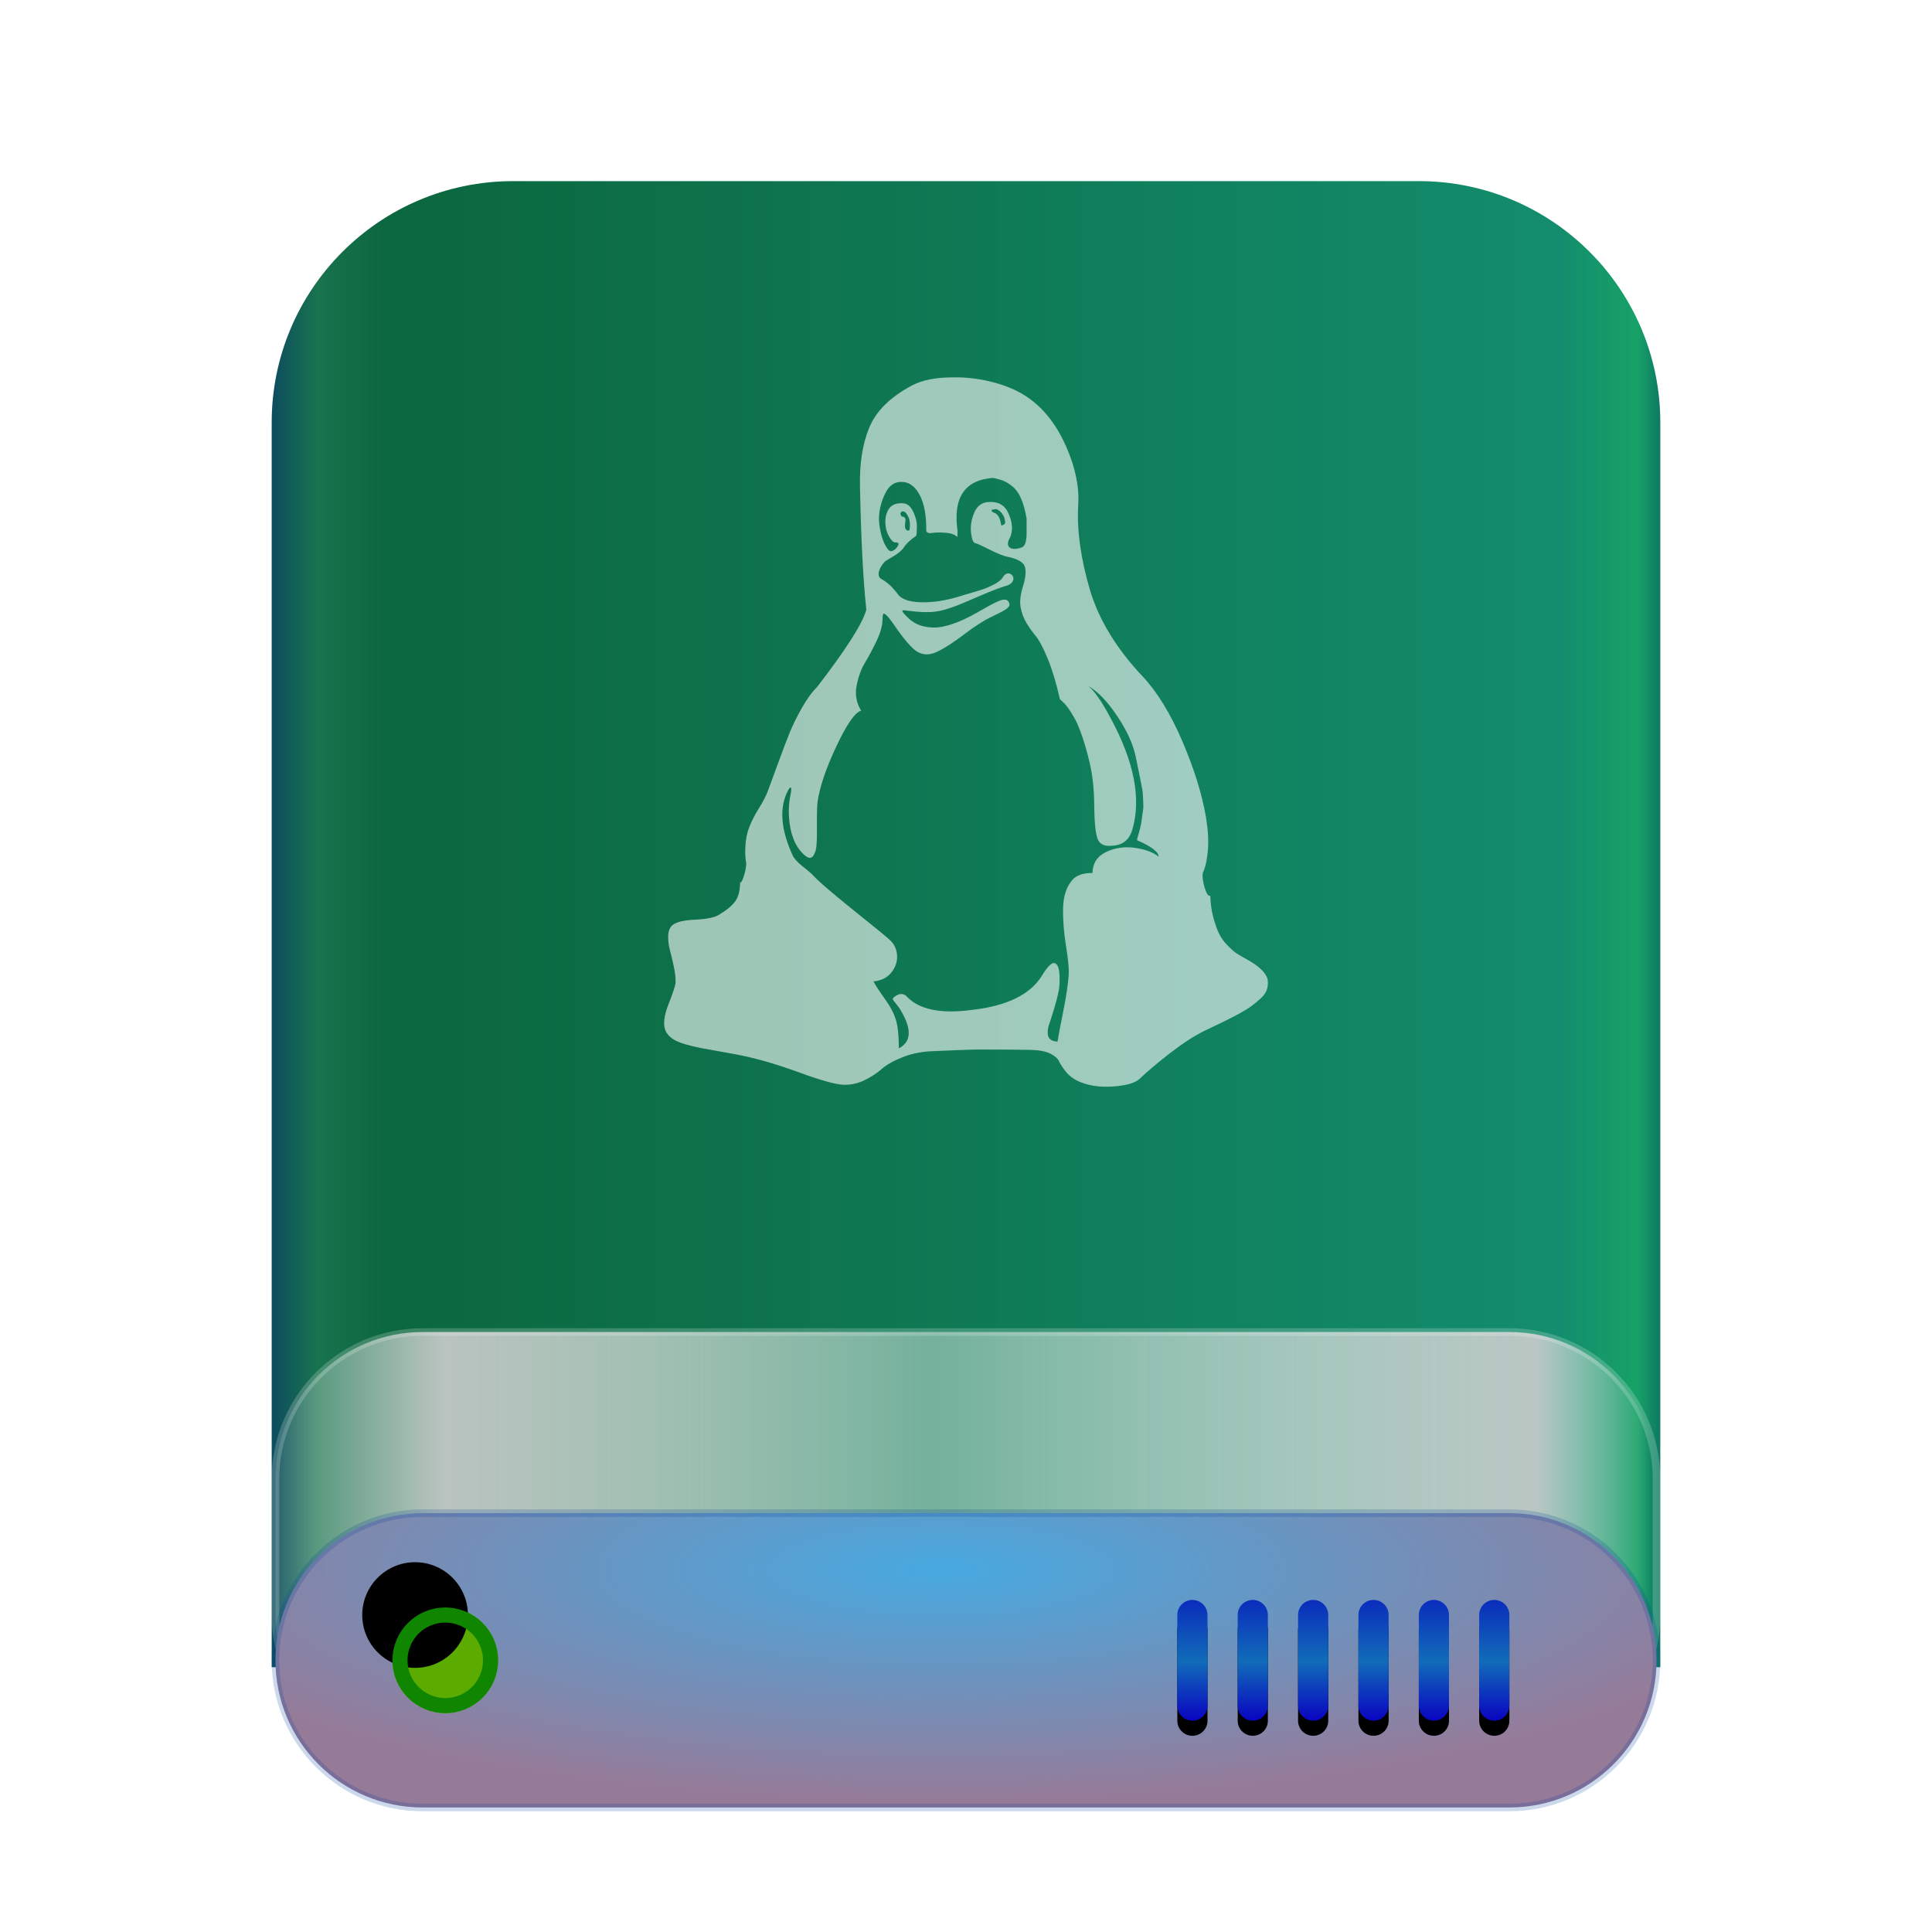 <svg xmlns="http://www.w3.org/2000/svg" xmlns:xlink="http://www.w3.org/1999/xlink" width="256" height="256" viewBox="0 0 256 256">
  <defs>
    <filter id="drive-harddisk-linux-a" width="129.3%" height="125%" x="-14.7%" y="-12.5%" filterUnits="objectBoundingBox">
      <feOffset dy="4" in="SourceAlpha" result="shadowOffsetOuter1"/>
      <feGaussianBlur in="shadowOffsetOuter1" result="shadowBlurOuter1" stdDeviation="5"/>
      <feComposite in="shadowBlurOuter1" in2="SourceAlpha" operator="out" result="shadowBlurOuter1"/>
      <feColorMatrix in="shadowBlurOuter1" result="shadowMatrixOuter1" values="0 0 0 0 0   0 0 0 0 0   0 0 0 0 0  0 0 0 0.2 0"/>
      <feMerge>
        <feMergeNode in="shadowMatrixOuter1"/>
        <feMergeNode in="SourceGraphic"/>
      </feMerge>
    </filter>
    <linearGradient id="drive-harddisk-linux-b" x1="102.549%" x2="-2.652%" y1="57.682%" y2="57.682%">
      <stop offset="0%" stop-color="#00285D"/>
      <stop offset="4.571%" stop-color="#17A167"/>
      <stop offset="9.931%" stop-color="#138D6D"/>
      <stop offset="88.945%" stop-color="#0B673E"/>
      <stop offset="93.793%" stop-color="#19734E"/>
      <stop offset="100%" stop-color="#002472"/>
    </linearGradient>
    <linearGradient id="drive-harddisk-linux-c" x1="100%" x2="0%" y1="56.43%" y2="56.43%">
      <stop offset="0%" stop-color="#FFF" stop-opacity="0"/>
      <stop offset="8.389%" stop-color="#CDCDCD" stop-opacity=".9"/>
      <stop offset="52.356%" stop-color="#FFF" stop-opacity=".42"/>
      <stop offset="88.168%" stop-color="#CDCDCD" stop-opacity=".9"/>
      <stop offset="100%" stop-color="#FFF" stop-opacity=".13"/>
    </linearGradient>
    <radialGradient id="drive-harddisk-linux-d" cx="48.239%" cy="19.103%" r="78.654%" fx="48.239%" fy="19.103%" gradientTransform="matrix(0 1 -.778 0 .631 -.291)">
      <stop offset="0%" stop-color="#47A9E0"/>
      <stop offset="100%" stop-color="#967B99"/>
    </radialGradient>
    <linearGradient id="drive-harddisk-linux-g" x1="50%" x2="50%" y1="0%" y2="100%">
      <stop offset="0%" stop-color="#0A2CBC"/>
      <stop offset="50.85%" stop-color="#116CB9"/>
      <stop offset="100%" stop-color="#0904C1"/>
    </linearGradient>
    <path id="drive-harddisk-linux-f" d="M122,188 C123.105,188 124,188.895 124,189.994 L124,202.006 C124,203.057 123.191,203.918 122.15,203.995 L122,204 C120.895,204 120,203.105 120,202.006 L120,189.994 C120,188.943 120.809,188.082 121.85,188.005 L122,188 Z M130,188 C131.105,188 132,188.895 132,189.994 L132,202.006 C132,203.057 131.191,203.918 130.15,203.995 L130,204 C128.895,204 128,203.105 128,202.006 L128,189.994 C128,188.943 128.809,188.082 129.85,188.005 L130,188 Z M138,188 C139.105,188 140,188.895 140,189.994 L140,202.006 C140,203.057 139.191,203.918 138.15,203.995 L138,204 C136.895,204 136,203.105 136,202.006 L136,189.994 C136,188.943 136.809,188.082 137.85,188.005 L138,188 Z M146,188 C147.105,188 148,188.895 148,189.994 L148,202.006 C148,203.057 147.191,203.918 146.15,203.995 L146,204 C144.895,204 144,203.105 144,202.006 L144,189.994 C144,188.943 144.809,188.082 145.85,188.005 L146,188 Z M154,188 C155.105,188 156,188.895 156,189.994 L156,202.006 C156,203.057 155.191,203.918 154.15,203.995 L154,204 C152.895,204 152,203.105 152,202.006 L152,189.994 C152,188.943 152.809,188.082 153.85,188.005 L154,188 Z M162,188 C163.105,188 164,188.895 164,189.994 L164,202.006 C164,203.057 163.191,203.918 162.15,203.995 L162,204 C160.895,204 160,203.105 160,202.006 L160,189.994 C160,188.943 160.809,188.082 161.85,188.005 L162,188 Z"/>
    <filter id="drive-harddisk-linux-e" width="104.5%" height="125%" x="-2.3%" y="-6.2%" filterUnits="objectBoundingBox">
      <feOffset dy="2" in="SourceAlpha" result="shadowOffsetOuter1"/>
      <feColorMatrix in="shadowOffsetOuter1" values="0 0 0 0 1   0 0 0 0 1   0 0 0 0 1  0 0 0 0.1 0"/>
    </filter>
    <path id="drive-harddisk-linux-h" d="M23,203 C26.866,203 30,199.866 30,196 C30,192.134 26.866,189 23,189 C19.134,189 16,192.134 16,196 C16,199.866 19.134,203 23,203 Z"/>
    <filter id="drive-harddisk-linux-i" width="142.9%" height="142.9%" x="-21.4%" y="-21.4%" filterUnits="objectBoundingBox">
      <feOffset dx="-4" dy="-6" in="SourceAlpha" result="shadowOffsetInner1"/>
      <feComposite in="shadowOffsetInner1" in2="SourceAlpha" k2="-1" k3="1" operator="arithmetic" result="shadowInnerInner1"/>
      <feColorMatrix in="shadowInnerInner1" values="0 0 0 0 0.098   0 0 0 0 0.631   0 0 0 0 0  0 0 0 1 0"/>
    </filter>
  </defs>
  <g fill="none" fill-rule="evenodd">
    <g filter="url(#drive-harddisk-linux-a)" transform="translate(36 20)">
      <path fill="url(#drive-harddisk-linux-b)" d="M-3.48450158e-10,31.993 C-3.48450158e-10,14.324 14.323,4.06657819e-10 31.998,4.06657819e-10 L152.002,4.06657819e-10 C169.674,4.06657819e-10 184,14.32 184,31.993 L184,196.909 L-3.48450158e-10,196.909 L-3.48450158e-10,31.993 Z"/>
      <path fill="url(#drive-harddisk-linux-c)" stroke="#FFF" stroke-opacity=".2" d="M0.5,172.001 L0.5,189.999 C0.5,200.771 9.228,209.5 19.998,209.5 L164.002,209.5 C174.771,209.5 183.5,200.769 183.5,189.999 L183.5,172.001 C183.5,161.229 174.772,152.5 164.002,152.5 L19.998,152.5 C9.229,152.5 0.5,161.231 0.5,172.001 Z"/>
      <path fill="url(#drive-harddisk-linux-d)" stroke="#003D9C" stroke-opacity=".2" d="M0.5,196 C0.5,206.771 9.229,215.5 19.998,215.5 L164.002,215.5 C174.771,215.5 183.5,206.77 183.5,196 C183.5,185.229 174.771,176.5 164.002,176.5 L19.998,176.5 C9.229,176.5 0.5,185.23 0.5,196 Z"/>
      <use fill="#000" filter="url(#drive-harddisk-linux-e)" xlink:href="#drive-harddisk-linux-f"/>
      <use fill="url(#drive-harddisk-linux-g)" xlink:href="#drive-harddisk-linux-f"/>
      <use fill="#5BAB00" xlink:href="#drive-harddisk-linux-h"/>
      <use fill="#000" filter="url(#drive-harddisk-linux-i)" xlink:href="#drive-harddisk-linux-h"/>
      <path stroke="#108600" stroke-linejoin="square" stroke-width="2" d="M23,202 C26.314,202 29,199.314 29,196 C29,192.686 26.314,190 23,190 C19.686,190 17,192.686 17,196 C17,199.314 19.686,202 23,202 Z"/>
    </g>
    <path fill="#FFF" fill-opacity=".6" d="M153.533,113.522 C153.533,112.893 152.569,112.158 150.642,111.319 C150.782,110.795 150.913,110.314 151.036,109.877 C151.159,109.44 151.246,108.985 151.299,108.513 C151.351,108.041 151.404,107.665 151.457,107.385 C151.509,107.106 151.518,106.712 151.483,106.205 C151.448,105.698 151.43,105.357 151.43,105.182 C151.43,105.007 151.369,104.623 151.246,104.028 C151.124,103.434 151.054,103.075 151.036,102.953 C151.019,102.831 150.931,102.394 150.773,101.642 C150.616,100.89 150.519,100.427 150.484,100.252 C150.134,98.573 149.31,96.773 148.014,94.849 C146.717,92.926 145.455,91.615 144.229,90.915 C145.07,91.615 146.069,93.066 147.225,95.269 C150.274,100.934 151.22,105.794 150.064,109.85 C149.678,111.249 148.802,111.983 147.435,112.053 C146.349,112.193 145.674,111.87 145.412,111.083 C145.149,110.296 145.009,108.836 144.991,106.703 C144.974,104.57 144.772,102.7 144.387,101.091 C144.071,99.727 143.73,98.521 143.362,97.472 C142.994,96.423 142.652,95.627 142.337,95.085 C142.021,94.543 141.75,94.115 141.522,93.8 C141.294,93.486 141.066,93.223 140.839,93.014 C140.611,92.804 140.479,92.681 140.444,92.646 C139.954,90.478 139.41,88.678 138.815,87.244 C138.219,85.81 137.702,84.831 137.264,84.307 C136.826,83.782 136.414,83.205 136.029,82.576 C135.643,81.946 135.381,81.247 135.24,80.478 C135.1,79.743 135.205,78.808 135.556,77.672 C135.906,76.535 135.985,75.67 135.792,75.075 C135.6,74.481 134.82,74.044 133.453,73.764 C132.927,73.659 132.148,73.344 131.114,72.82 C130.08,72.295 129.458,72.015 129.248,71.981 C128.968,71.946 128.775,71.491 128.67,70.617 C128.565,69.743 128.705,68.851 129.09,67.942 C129.476,67.033 130.106,66.561 130.983,66.526 C132.279,66.421 133.173,66.945 133.663,68.099 C134.154,69.253 134.224,70.267 133.874,71.141 C133.488,71.806 133.453,72.269 133.769,72.531 C134.084,72.794 134.61,72.802 135.345,72.557 C135.801,72.418 136.029,71.788 136.029,70.669 L136.029,68.729 C135.854,67.68 135.617,66.805 135.319,66.106 C135.021,65.407 134.653,64.873 134.215,64.506 C133.777,64.139 133.366,63.877 132.98,63.719 C132.595,63.562 132.121,63.431 131.561,63.326 C127.811,63.606 126.252,65.949 126.883,70.355 C126.883,70.879 126.865,71.141 126.83,71.141 C126.515,70.827 125.998,70.643 125.279,70.591 C124.561,70.538 123.983,70.547 123.545,70.617 C123.107,70.687 122.835,70.599 122.73,70.355 C122.765,68.361 122.485,66.788 121.889,65.634 C121.293,64.48 120.505,63.886 119.523,63.851 C118.577,63.816 117.85,64.296 117.342,65.293 C116.834,66.29 116.545,67.33 116.475,68.414 C116.44,68.938 116.501,69.585 116.659,70.355 C116.816,71.124 117.044,71.779 117.342,72.321 C117.64,72.863 117.911,73.099 118.157,73.03 C118.507,72.925 118.787,72.68 118.998,72.295 C119.138,71.981 119.015,71.841 118.63,71.876 C118.385,71.876 118.113,71.622 117.815,71.115 C117.517,70.608 117.351,70.022 117.316,69.358 C117.281,68.589 117.438,67.942 117.789,67.417 C118.139,66.893 118.735,66.648 119.576,66.683 C120.172,66.683 120.645,67.05 120.995,67.784 C121.346,68.519 121.512,69.201 121.495,69.83 C121.477,70.459 121.451,70.844 121.416,70.984 C120.645,71.508 120.102,72.015 119.786,72.505 C119.506,72.925 119.024,73.336 118.341,73.738 C117.657,74.14 117.298,74.358 117.263,74.393 C116.808,74.883 116.536,75.355 116.448,75.809 C116.361,76.264 116.492,76.579 116.843,76.754 C117.333,77.033 117.771,77.374 118.157,77.776 C118.542,78.179 118.823,78.511 118.998,78.773 C119.173,79.035 119.497,79.263 119.97,79.455 C120.443,79.647 121.065,79.761 121.836,79.796 C123.483,79.866 125.271,79.603 127.198,79.009 C127.268,78.974 127.671,78.852 128.407,78.642 C129.143,78.432 129.747,78.248 130.22,78.091 C130.693,77.934 131.21,77.706 131.771,77.409 C132.332,77.112 132.7,76.806 132.875,76.491 C133.19,76.002 133.541,75.862 133.926,76.072 C134.101,76.177 134.215,76.325 134.268,76.518 C134.32,76.71 134.268,76.92 134.11,77.147 C133.952,77.374 133.663,77.54 133.243,77.645 C132.542,77.855 131.552,78.231 130.273,78.773 C128.994,79.315 128.197,79.656 127.881,79.796 C126.339,80.46 125.113,80.862 124.202,81.002 C123.326,81.177 121.941,81.142 120.049,80.897 C119.699,80.827 119.541,80.862 119.576,81.002 C119.611,81.142 119.909,81.474 120.47,81.999 C121.346,82.803 122.52,83.188 123.991,83.153 C124.587,83.118 125.218,82.995 125.884,82.786 C126.55,82.576 127.18,82.331 127.776,82.051 C128.372,81.771 128.959,81.466 129.537,81.133 C130.115,80.801 130.641,80.504 131.114,80.242 C131.587,79.979 132.016,79.77 132.402,79.612 C132.787,79.455 133.094,79.411 133.322,79.481 C133.549,79.551 133.698,79.743 133.769,80.058 C133.769,80.128 133.751,80.207 133.716,80.294 C133.681,80.382 133.611,80.469 133.506,80.556 C133.401,80.644 133.295,80.722 133.19,80.792 C133.085,80.862 132.936,80.95 132.744,81.055 C132.551,81.16 132.393,81.238 132.27,81.291 C132.148,81.343 131.973,81.431 131.745,81.553 C131.517,81.675 131.351,81.754 131.245,81.789 C130.264,82.278 129.081,83.048 127.697,84.097 C126.313,85.146 125.148,85.898 124.202,86.352 C123.256,86.807 122.397,86.824 121.626,86.405 C120.89,86.02 119.786,84.744 118.314,82.576 C117.543,81.492 117.105,81.107 117,81.422 C116.965,81.527 116.948,81.702 116.948,81.946 C116.948,82.82 116.685,83.808 116.159,84.91 C115.634,86.011 115.117,86.982 114.609,87.821 C114.1,88.66 113.733,89.674 113.505,90.863 C113.277,92.052 113.478,93.153 114.109,94.167 C113.303,94.377 112.208,95.951 110.824,98.888 C109.44,101.825 108.607,104.291 108.327,106.284 C108.257,106.913 108.231,108.12 108.248,109.903 C108.266,111.686 108.169,112.718 107.959,112.998 C107.679,113.837 107.171,113.889 106.435,113.155 C105.313,112.071 104.683,110.427 104.542,108.224 C104.472,107.245 104.542,106.266 104.753,105.287 C104.893,104.623 104.875,104.308 104.7,104.343 L104.49,104.605 C103.228,106.878 103.403,109.781 105.015,113.312 C105.191,113.732 105.629,114.221 106.33,114.781 C107.03,115.34 107.451,115.69 107.591,115.83 C108.292,116.634 110.114,118.216 113.058,120.577 C116.002,122.937 117.631,124.275 117.946,124.589 C118.507,125.114 118.814,125.778 118.866,126.582 C118.919,127.387 118.674,128.139 118.13,128.838 C117.587,129.537 116.79,129.939 115.739,130.044 C116.019,130.569 116.527,131.347 117.263,132.378 C117.999,133.41 118.49,134.354 118.735,135.211 C118.98,136.067 119.103,137.3 119.103,138.909 C120.715,138.069 120.838,136.461 119.471,134.083 C119.331,133.803 119.147,133.524 118.919,133.244 C118.691,132.964 118.525,132.754 118.42,132.614 C118.314,132.475 118.279,132.37 118.314,132.3 C118.42,132.125 118.647,131.959 118.998,131.801 C119.348,131.644 119.699,131.688 120.049,131.933 C121.661,133.751 124.57,134.38 128.775,133.821 C133.436,133.296 136.537,131.775 138.079,129.257 C138.885,127.929 139.481,127.404 139.866,127.684 C140.287,127.894 140.462,128.803 140.392,130.411 C140.357,131.286 139.954,132.894 139.183,135.237 C138.867,136.041 138.762,136.697 138.867,137.204 C138.972,137.711 139.393,137.982 140.129,138.017 C140.234,137.352 140.488,136.006 140.891,133.978 C141.294,131.95 141.531,130.376 141.601,129.257 C141.671,128.523 141.557,127.238 141.259,125.402 C140.961,123.567 140.83,121.871 140.865,120.315 C140.9,118.758 141.303,117.526 142.074,116.617 C142.599,115.987 143.493,115.673 144.755,115.673 C144.79,114.379 145.394,113.452 146.568,112.893 C147.742,112.333 149.012,112.15 150.379,112.342 C151.746,112.534 152.797,112.928 153.533,113.522 L153.533,113.522 Z M120.522,70.145 C120.627,69.55 120.583,69.026 120.391,68.571 C120.198,68.117 119.996,67.854 119.786,67.784 C119.471,67.714 119.313,67.837 119.313,68.152 C119.383,68.326 119.471,68.431 119.576,68.466 C119.926,68.466 120.049,68.729 119.944,69.253 C119.839,69.952 119.979,70.302 120.364,70.302 C120.47,70.302 120.522,70.25 120.522,70.145 L120.522,70.145 Z M133.19,69.306 C133.19,68.921 133.103,68.58 132.927,68.283 C132.752,67.985 132.56,67.767 132.349,67.627 C132.139,67.487 131.981,67.435 131.876,67.47 C131.386,67.505 131.263,67.627 131.508,67.837 C131.578,67.872 131.648,67.907 131.718,67.942 C132.209,68.082 132.524,68.624 132.665,69.568 C132.665,69.673 132.805,69.638 133.085,69.463 L133.19,69.306 Z M167.358,128.707 C167.743,129.144 167.953,129.563 167.988,129.966 C168.023,130.368 167.98,130.761 167.857,131.146 C167.734,131.53 167.463,131.915 167.042,132.3 C166.622,132.684 166.21,133.025 165.807,133.322 C165.404,133.62 164.878,133.943 164.23,134.293 C163.582,134.643 163.03,134.931 162.574,135.158 C162.119,135.386 161.558,135.657 160.892,135.971 C160.226,136.286 159.753,136.513 159.473,136.653 C158.141,137.318 156.643,138.297 154.978,139.59 C153.314,140.884 151.991,142.003 151.01,142.947 C150.414,143.507 149.223,143.848 147.435,143.97 C145.648,144.093 144.089,143.839 142.757,143.21 C142.126,142.895 141.609,142.484 141.206,141.977 C140.803,141.47 140.514,141.024 140.339,140.639 C140.164,140.255 139.778,139.914 139.183,139.617 C138.587,139.319 137.763,139.153 136.712,139.118 C135.17,139.083 132.892,139.066 129.879,139.066 C129.213,139.066 128.214,139.092 126.883,139.145 C125.551,139.197 124.535,139.241 123.834,139.276 C122.292,139.311 120.899,139.573 119.655,140.062 C118.411,140.552 117.473,141.077 116.843,141.636 C116.212,142.196 115.45,142.694 114.556,143.131 C113.662,143.568 112.725,143.769 111.744,143.734 C110.728,143.699 108.783,143.157 105.909,142.108 C103.036,141.059 100.477,140.307 98.235,139.853 C97.569,139.713 96.675,139.547 95.554,139.354 C94.432,139.162 93.556,139.005 92.926,138.882 C92.295,138.76 91.603,138.594 90.849,138.384 C90.096,138.174 89.509,137.921 89.088,137.623 C88.668,137.326 88.37,136.985 88.195,136.601 C87.844,135.796 87.967,134.634 88.563,133.113 C89.158,131.592 89.474,130.639 89.509,130.254 C89.544,129.695 89.474,128.995 89.299,128.156 C89.123,127.317 88.948,126.574 88.773,125.927 C88.598,125.28 88.519,124.642 88.536,124.012 C88.554,123.383 88.738,122.911 89.088,122.596 C89.579,122.177 90.578,121.932 92.084,121.862 C93.591,121.792 94.643,121.582 95.238,121.232 C96.29,120.603 97.026,119.991 97.446,119.397 C97.867,118.802 98.077,117.911 98.077,116.722 C98.077,117.718 99.006,115.148 98.865,114.309 C98.76,113.749 98.725,113.085 98.76,112.316 C98.795,111.302 98.971,110.392 99.286,109.588 C99.601,108.784 100.022,107.962 100.547,107.123 C101.073,106.284 101.459,105.549 101.704,104.92 C101.984,104.186 102.449,102.927 103.097,101.144 C103.745,99.36 104.262,97.996 104.648,97.052 C105.033,96.108 105.559,95.042 106.224,93.853 C106.89,92.664 107.574,91.72 108.275,91.02 C112.129,86.02 114.302,82.611 114.793,80.792 C114.372,76.876 114.092,71.456 113.952,64.532 C113.881,61.385 114.302,58.737 115.213,56.586 C116.124,54.436 117.981,52.608 120.785,51.105 C122.152,50.371 123.974,50.003 126.252,50.003 C128.109,49.968 129.966,50.204 131.824,50.711 C133.681,51.219 135.24,51.944 136.502,52.888 C138.499,54.357 140.103,56.481 141.312,59.261 C142.521,62.041 143.037,64.62 142.862,66.998 C142.687,70.32 143.213,74.061 144.439,78.222 C145.631,82.174 147.961,85.985 151.43,89.657 C153.358,91.72 155.101,94.57 156.661,98.206 C158.22,101.843 159.263,105.182 159.788,108.224 C160.069,109.938 160.156,111.415 160.051,112.657 C159.946,113.898 159.736,114.868 159.42,115.568 C159.105,116.267 159.876,119.082 160.366,118.662 C160.401,119.746 160.542,120.734 160.787,121.626 C161.032,122.517 161.286,123.226 161.549,123.75 C161.812,124.275 162.171,124.773 162.627,125.245 C163.082,125.717 163.45,126.049 163.731,126.242 C164.011,126.434 164.388,126.661 164.861,126.923 C165.334,127.186 165.623,127.352 165.728,127.422 C166.429,127.841 166.972,128.27 167.358,128.707 Z"/>
  </g>
</svg>
